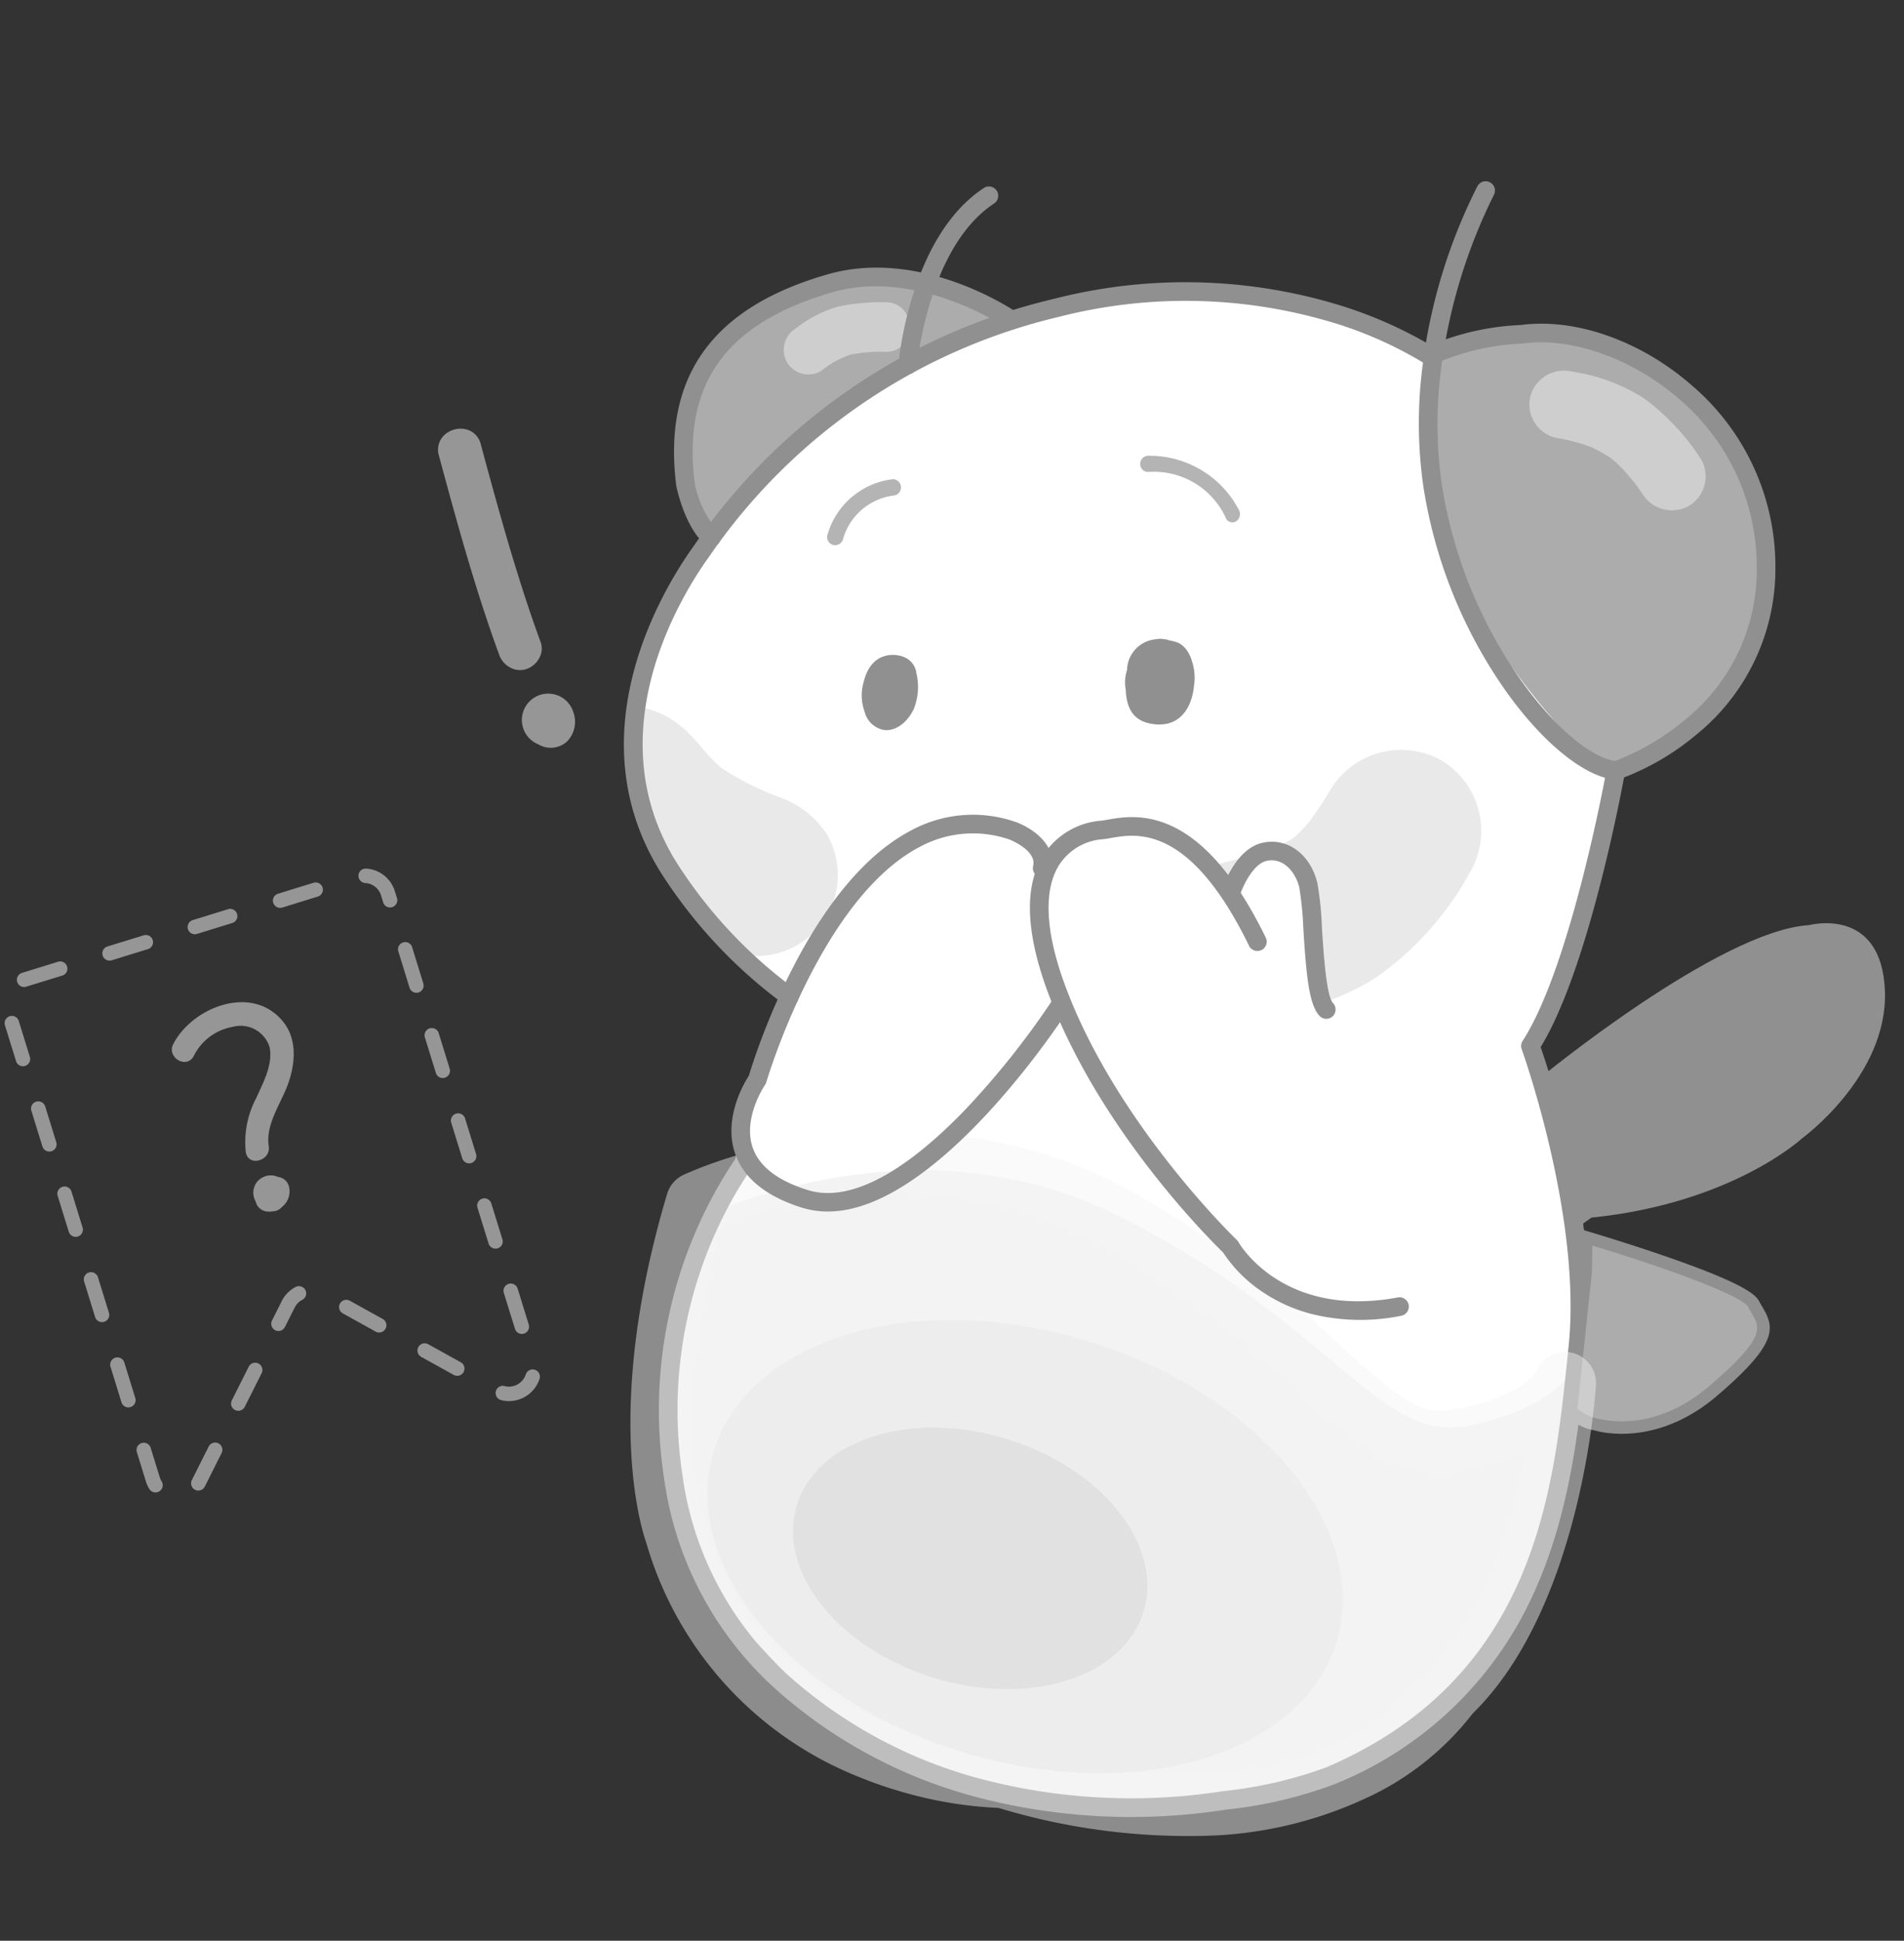 <svg xmlns="http://www.w3.org/2000/svg" width="141.561" height="144.261" viewBox="0 0 141.561 144.261">
  <rect x="0" y="0" width="141.561" height="144.261" fill="#333333" stroke="none"/>
  <g id="그룹_2476" data-name="그룹 2476" transform="matrix(0.966, 0.259, -0.259, 0.966, -78.947, -105.109)" style="mix-blend-mode: multiply;isolation: isolate">
    <path id="패스_3090" data-name="패스 3090" d="M395.461,166.668l.745,12.59-1.146,15.86,7.69,13.281s3.955,14.284,2.926,20.621-.425,6.17-.425,6.17l-3.264,7.868-4.784,6.035-7.332,5.007-9.88,3.979-14.44.358-8.9-2.057-10.64-6.617s-6.356-9.409-6.576-13.355.719-17.338.719-17.338l-.005-2.164,1-12.5-.99.783s-10.561-5.557-12.393-9.35-4.209-6.7-2.931-14.881,7.645-20.452,14.61-24.711,18.921-12.772,35.5-9.052,16.576,11.1,16.621,10.918S395.461,166.668,395.461,166.668Z" transform="translate(-161.571 -68.42)" fill="#fff"/>
    <path id="패스_3091" data-name="패스 3091" d="M487.991,602.577q-.011-.222-.023-.444a1.945,1.945,0,0,1-.053-.245c-.2-1.4-.273-2.834-.573-4.215-.26-1.2-.5-2.421-.725-3.634-.368,1.091-1.653,3.383-6.143,5.7-6.2,3.2-11.324-4.338-28.8-8.127a33.176,33.176,0,0,0-8.3-.726c-7.83.366-14.9,3.411-21.189,7.935,0,.007,0,.015,0,.022.012.954-.139,1.91-.188,2.862-.058,1.124-.153,2.245-.179,3.371a48.819,48.819,0,0,0,.463,5.841,32.487,32.487,0,0,0,4.628,12.4,25.709,25.709,0,0,0,7.384,7.3,23.683,23.683,0,0,0,3.189,1.712l.1.049c11.8,5.5,24.989,1.764,33.307-1.864l.411-.127c1-.552,2.183-.836,3.283-1.41q.208-.115.42-.224a32.461,32.461,0,0,0,4.25-2.647c.595-.5,1.167-1.019,1.71-1.572a21.712,21.712,0,0,0,1.528-1.731q.609-.77,1.142-1.6c.288-.448.557-.908.8-1.38.185-.353.384-.594.539-.961.1-.229.272-.531.377-.757.18-.391.379-.815.538-1.216s.318-.805.463-1.214c.3-.838.545-1.68.766-2.542a30.111,30.111,0,0,0,.828-5.344A44.088,44.088,0,0,0,487.991,602.577Z" transform="translate(-243.942 -444.675)" fill="#ebebeb" opacity="0.59"/>
    <path id="패스_3092" data-name="패스 3092" d="M330.242,182.35s-11.3,8.581-14.4,15.487-3.741,5.145-3.741,5.145-7.486-9.423.325-16.4S327.857,179.556,330.242,182.35Z" transform="translate(-148.361 -97.48)" fill="#acacac"/>
    <path id="패스_3093" data-name="패스 3093" d="M673.981,128.942s10.5,8.343,8.144,17.2-8.728,10.593-8.728,10.593-17.416-9.509-18.568-21.218l-.595-5.439S663.769,122.268,673.981,128.942Z" transform="translate(-440.647 -51.462)" fill="#acacac"/>
    <path id="패스_3094" data-name="패스 3094" d="M613.952,411.317a7.85,7.85,0,0,0,.966.7c.1-.512.214-1.021.317-1.533a2.877,2.877,0,0,1,.571-1.258c-.661.4-1.335.779-2.012,1.154a5.144,5.144,0,0,0-.678.452A3.7,3.7,0,0,1,613.952,411.317Z" transform="translate(-405.849 -290.951)" fill="#e9e9e9"/>
    <path id="패스_3095" data-name="패스 3095" d="M649.757,340.908a6.139,6.139,0,0,0-7.413,4.209q-.373,1.349-.874,2.65a13.265,13.265,0,0,1-.823,1.509,13.022,13.022,0,0,1-1.073,1.037l-.114.078.02,0a.6.6,0,0,1,.683.388,3.217,3.217,0,0,1,1.886.777c.946.814,1.116,1.908,1.538,2.957a6.383,6.383,0,0,1,.341.7,12.762,12.762,0,0,1,.889,2.455A11.235,11.235,0,0,0,646.3,360.3a17.562,17.562,0,0,0,2.918-2.55,23.067,23.067,0,0,0,4.745-9.43A6.1,6.1,0,0,0,649.757,340.908Z" transform="translate(-428.144 -232.995)" fill="#e9e9e9"/>
    <path id="패스_3096" data-name="패스 3096" d="M344.23,426.988a6.09,6.09,0,0,0-1.765-4.261,6.965,6.965,0,0,0-4.261-1.765q-.429-.049-.858-.1a21.568,21.568,0,0,1-3.828-.905,11.182,11.182,0,0,1-1.6-.99l.735.568c-1.716-1.314-3.5-2.5-5.821-2.35.069.361.113.73.159,1.093.009.067.062.49.066.543q.11.74.271,1.472.208.95.5,1.88.146.466.313.925.084.23.173.457c.049.12.079.193.089.221l.032.073q.1.223.205.443.21.44.443.869a17.553,17.553,0,0,0,1.019,1.655q.137.2.278.388l.051.064c.155.186.309.371.471.551a11.815,11.815,0,0,0,1.323,1.3c-.043-.049.534.351.6.393.294.182.6.352.893.527a15.589,15.589,0,0,1,1.818,1.239,8.25,8.25,0,0,0,1.407,1.052,11.869,11.869,0,0,1,1.171.674l.085.01a6.014,6.014,0,0,0,4.261-1.765A6.124,6.124,0,0,0,344.23,426.988Z" transform="translate(-163.563 -297.679)" fill="#e9e9e9"/>
    <path id="패스_3097" data-name="패스 3097" d="M335.289,138.109a.688.688,0,0,1-.259-.051,36.319,36.319,0,0,1-11.474-7.182c-8.749-8.292-5.154-20.356-3.844-23.856l.046-.124a44.836,44.836,0,0,1,21.118-24.672A39.3,39.3,0,0,1,360.7,77.17a31.971,31.971,0,0,1,7.714,1.038,40.844,40.844,0,0,1,.692-12.241.692.692,0,0,1,1.345.324,40.612,40.612,0,0,0-.678,11.307,19.247,19.247,0,0,1,5.1-2.47c3.786-1.582,8.939-1.186,13.461,1.038a17.7,17.7,0,0,1,9.508,11.49,15.843,15.843,0,0,1-2.445,13.464,19.031,19.031,0,0,1-4.723,4.733.692.692,0,0,1-.265.1,4.224,4.224,0,0,1-.671.051c-2.323,0-5.7-1.648-9.042-4.452a36,36,0,0,1-9.709-12.986,33.139,33.139,0,0,1-2.4-8.867,29.586,29.586,0,0,0-7.968-1.148,37.912,37.912,0,0,0-19.065,4.883,43.741,43.741,0,0,0-20.493,23.947l-.046.124c-1.235,3.3-4.632,14.661,3.5,22.367a34.949,34.949,0,0,0,11.04,6.9.692.692,0,0,1-.259,1.333ZM369.932,79.2a31.692,31.692,0,0,0,2.32,8.818,34.591,34.591,0,0,0,9.329,12.477c3.247,2.724,6.539,4.32,8.459,4.115a18.3,18.3,0,0,0,4.248-4.323A14.284,14.284,0,0,0,396.5,88.007a16.338,16.338,0,0,0-8.78-10.6c-4.124-2.028-8.971-2.417-12.35-.989a.679.679,0,0,1-.081.028A17.863,17.863,0,0,0,369.932,79.2Z" transform="translate(-155.969)" fill="#909090"/>
    <path id="패스_3098" data-name="패스 3098" d="M310.584,202.638a.688.688,0,0,1-.289-.064c-1.743-.8-3.065-3.345-3.21-3.633-.009-.017-.016-.034-.023-.051-3.077-7.57-.842-13.487,6.831-18.09,6.2-3.716,14.019-.995,14.349-.877a.692.692,0,0,1-.464,1.3h0c-.075-.026-7.545-2.615-13.174.76-7.078,4.245-9.072,9.443-6.272,16.356a7.6,7.6,0,0,0,2.543,2.976.692.692,0,0,1-.29,1.32Z" transform="translate(-145.699 -95.985)" fill="#909090"/>
    <path id="패스_3099" data-name="패스 3099" d="M446.225,406.842h-.16a36.364,36.364,0,0,1-16.457-3.861A25.76,25.76,0,0,1,417.462,389.9a33.491,33.491,0,0,1-.907-24.512.692.692,0,0,1,1.307.453,32.111,32.111,0,0,0,.867,23.5,24.426,24.426,0,0,0,11.513,12.406,34.978,34.978,0,0,0,15.829,3.707h.154a44.1,44.1,0,0,0,17.412-3.78,31.553,31.553,0,0,0,7-3.726c13.18-10.4,11-24.008,9.412-33.941l-.144-.9c-1.51-9.523-9.017-20.346-9.093-20.454a.692.692,0,0,1-.091-.609c2.042-6.32.817-21.008.8-21.156a.692.692,0,1,1,1.378-.118c.051.6,1.221,14.647-.765,21.371,1.232,1.814,7.692,11.664,9.133,20.75l.143.9c.783,4.893,1.758,10.982.817,17.182A27.431,27.431,0,0,1,471.5,399.038a32.573,32.573,0,0,1-7.313,3.911A45.472,45.472,0,0,1,446.225,406.842Z" transform="translate(-237.893 -215.562)" fill="#909090"/>
    <path id="패스_3100" data-name="패스 3100" d="M792.453,385.233s10-13.981,16.342-16.1c0,0,4.828-2.793,6.706,3.252s-3.114,12.2-3.114,12.2-3.764,6-13.589,9.736l-.824.989Z" transform="translate(-557.625 -256.481)" fill="#909090"/>
    <g id="그룹_2474" data-name="그룹 2474" transform="translate(240.583 138.88)">
      <path id="패스_3101" data-name="패스 3101" d="M833.782,546.427s12.121.294,13.289,1.556,2.53,1.542-1.207,7-9.067,5.038-9.851,4.15l-1.61-10.274Z" transform="translate(-833.185 -545.951)" fill="#acacac"/>
      <path id="패스_3102" data-name="패스 3102" d="M834.751,557.51a3.356,3.356,0,0,1-2.372-.688l-.089-.1-1.628-10.386-.766-3,.608.015c.03,0,3.078.076,6.229.306,5.792.422,6.99.969,7.388,1.4.113.122.232.238.346.35,1.276,1.246,1.885,2.262-1.512,7.226-2.831,4.137-6.373,4.783-7.764,4.869C835.042,557.505,834.895,557.51,834.751,557.51Zm-1.6-1.232a3.677,3.677,0,0,0,1.981.3c1.256-.077,4.458-.668,7.06-4.47,3.132-4.576,2.534-5.161,1.628-6.045-.123-.12-.25-.245-.379-.384-.626-.676-6.661-1.227-12.354-1.392l.479,1.886Z" transform="translate(-829.896 -543.332)" fill="#909090"/>
    </g>
    <path id="패스_3103" data-name="패스 3103" d="M678.659,485.41" transform="translate(-461.318 -355.431)" fill="none" stroke="#7a7a7a" stroke-linecap="round" stroke-linejoin="round" stroke-width="9"/>
    <path id="패스_3104" data-name="패스 3104" d="M630,412.132a.689.689,0,0,1-.354-.1c-.978-.584-1.759-2.724-2.838-5.922a24.868,24.868,0,0,0-1.1-2.926c-.6-1.077-1.777-1.85-2.884-1.246-.846.462-1.159,2.156-1.2,2.713a.692.692,0,0,1-1.379-.1c.022-.3.262-2.919,1.919-3.824,1.677-.916,3.677-.162,4.757,1.791a24.222,24.222,0,0,1,1.2,3.153c.568,1.681,1.624,4.811,2.237,5.178a.692.692,0,0,1-.355,1.285Z" transform="translate(-411.877 -283.434)" fill="#909090"/>
    <path id="패스_3105" data-name="패스 3105" d="M529.206,235.8a5.884,5.884,0,0,1,6.488,1.9.534.534,0,0,0,.786-.1.654.654,0,0,0-.107-.847,7.482,7.482,0,0,0-7.608-2.076.615.615,0,0,0-.3.785.569.569,0,0,0,.736.332Z" transform="translate(-334.176 -142.967)" fill="#b4b4b4"/>
    <path id="패스_3106" data-name="패스 3106" d="M392.414,284.18a4.507,4.507,0,0,1,2.82-4.059.606.606,0,0,0-.421-1.135,5.752,5.752,0,0,0-3.6,5.308.61.61,0,0,0,.66.545.619.619,0,0,0,.545-.66Z" transform="translate(-218.044 -180.693)" fill="#b4b4b4"/>
    <path id="패스_3107" data-name="패스 3107" d="M553.095,322.518h0a3.682,3.682,0,0,0-.165-.77,4.136,4.136,0,0,0-.448-.932,2.707,2.707,0,0,0-.623-.724,1.842,1.842,0,0,0-.319-.2,1.508,1.508,0,0,0-.4-.135,2.6,2.6,0,0,0-.5-.013l-.312.007-.013-.013a2.165,2.165,0,0,0-.24.028,1.918,1.918,0,0,0-.3.048,1.4,1.4,0,0,0-.3.113,2.35,2.35,0,0,0-1.487,2.771c0,.046-.006.091-.006.137a3,3,0,0,0,.295,1.307c.514,1.68,1.507,2.158,2.888,1.886l.035-.009c.02,0,.04-.005.06-.009a1.3,1.3,0,0,0,.15-.043C552.927,325.538,553.362,324.06,553.095,322.518Z" transform="translate(-350.703 -215.224)" fill="#909090"/>
    <path id="패스_3108" data-name="패스 3108" d="M430.257,361.8l-.015-.031c-.027-.054-.046-.089-.053-.1a1.471,1.471,0,0,0-1.277-.92h0a1.3,1.3,0,0,0-.35,0s-2.021.03-1.985,2.506a.014.014,0,0,0,0,0,3.506,3.506,0,0,0,.633,2.17,1.808,1.808,0,0,0,1.681.954h0c.682-.04,1.5-.682,1.782-1.985,0-.01,0-.02.007-.029l0-.007c.01-.048.018-.1.026-.144,0-.005,0-.011,0-.016s0-.015,0-.022A4.438,4.438,0,0,0,430.257,361.8Z" transform="translate(-247.972 -249.922)" fill="#909090"/>
    <path id="패스_3109" data-name="패스 3109" d="M10.026,45.818a.538.538,0,0,1-.467-.27,2.448,2.448,0,0,1-.238-.577l-.6-2.21a.538.538,0,0,1,1.038-.282l.6,2.21a1.37,1.37,0,0,0,.133.324.538.538,0,0,1-.466.806Zm3.186-.029a.538.538,0,0,1-.463-.811l1.323-2.424a.538.538,0,1,1,.944.516L13.7,45.486l-.022.038A.537.537,0,0,1,13.213,45.789Zm3.181-5.826a.538.538,0,0,1-.472-.8l1.332-2.439a.538.538,0,1,1,.944.516l-1.332,2.439A.538.538,0,0,1,16.394,39.964ZM36.6,39.939a2.318,2.318,0,0,1-.677-.1.538.538,0,0,1,.315-1.029,1.235,1.235,0,0,0,.363.055A1.332,1.332,0,0,0,37.831,38a.538.538,0,1,1,1.01.371A2.4,2.4,0,0,1,36.6,39.939ZM8.228,39.433a.538.538,0,0,1-.519-.4l-.728-2.682a.538.538,0,0,1,1.038-.282l.728,2.681a.538.538,0,0,1-.519.679Zm24.521-1.508a.535.535,0,0,1-.276-.077l-2.383-1.43a.538.538,0,0,1,.554-.922l2.383,1.43a.538.538,0,0,1-.277,1Zm4.913-2.945a.538.538,0,0,1-.519-.4L36.413,31.9a.538.538,0,1,1,1.038-.282L38.18,34.3a.538.538,0,0,1-.519.679Zm-10.6-.469a.536.536,0,0,1-.276-.077L24.4,33a.538.538,0,1,1,.554-.922l2.383,1.43a.538.538,0,0,1-.277,1Zm-7.481-.373a.538.538,0,0,1-.472-.8l.776-1.421a2.357,2.357,0,0,1,1.074-1.011.538.538,0,0,1,.457.974,1.288,1.288,0,0,0-.587.553l-.776,1.421A.538.538,0,0,1,19.575,34.138ZM6.487,33.028a.538.538,0,0,1-.519-.4L5.24,29.949a.538.538,0,0,1,1.038-.282l.729,2.681a.538.538,0,0,1-.519.679ZM35.92,28.575a.538.538,0,0,1-.519-.4L34.673,25.5a.538.538,0,1,1,1.038-.282L36.44,27.9a.538.538,0,0,1-.378.66A.544.544,0,0,1,35.92,28.575ZM4.747,26.622a.538.538,0,0,1-.519-.4L3.5,23.544a.538.538,0,1,1,1.038-.282l.728,2.682a.538.538,0,0,1-.378.66A.545.545,0,0,1,4.747,26.622ZM34.18,22.169a.538.538,0,0,1-.519-.4l-.728-2.681a.538.538,0,0,1,1.038-.282L34.7,21.49a.538.538,0,0,1-.519.679ZM3.007,20.216a.538.538,0,0,1-.519-.4l-.729-2.681A.538.538,0,0,1,2.8,16.856l.729,2.681a.538.538,0,0,1-.519.679ZM32.44,15.763a.538.538,0,0,1-.519-.4l-.729-2.681A.538.538,0,0,1,32.23,12.4l.729,2.681a.538.538,0,0,1-.378.66A.544.544,0,0,1,32.44,15.763ZM1.266,13.811a.538.538,0,0,1-.519-.4L.019,10.732a.538.538,0,1,1,1.038-.282l.728,2.681a.538.538,0,0,1-.378.66A.544.544,0,0,1,1.266,13.811ZM30.7,9.358a.538.538,0,0,1-.519-.4l-.728-2.682A.538.538,0,1,1,30.49,6l.728,2.682a.538.538,0,0,1-.519.679ZM1.557,7.926a.538.538,0,0,1-.138-1.058l.138.52-.136-.52,2.69-.731a.538.538,0,1,1,.282,1.038L1.712,7.9l-.016,0A.541.541,0,0,1,1.557,7.926ZM7.976,6.182a.538.538,0,0,1-.141-1.057L10.517,4.4A.538.538,0,1,1,10.8,5.435l-2.681.728A.542.542,0,0,1,7.976,6.182Zm6.406-1.74a.538.538,0,0,1-.141-1.057l2.682-.729A.538.538,0,0,1,17.2,3.694l-2.681.729A.541.541,0,0,1,14.381,4.442Zm14.577-1.49a.538.538,0,0,1-.519-.4L28.3,2.027a1.306,1.306,0,0,0-1.136-.954A.538.538,0,0,1,27.259,0a2.386,2.386,0,0,1,2.076,1.743l.144.528a.539.539,0,0,1-.519.679ZM20.787,2.7a.538.538,0,0,1-.141-1.057L23.328.916a.538.538,0,0,1,.282,1.038l-2.681.728A.541.541,0,0,1,20.787,2.7Z" transform="matrix(0.956, -0.292, 0.292, 0.956, 120.407, 144.334)" fill="#969696"/>
    <g id="그룹_2475" data-name="그룹 2475" transform="matrix(0.956, -0.292, 0.292, 0.956, 135.026, 149.911)">
      <path id="패스_3110" data-name="패스 3110" d="M8.221,1.4C5.976-1.3,1.606.289.121,2.935c-.554.987.935,1.931,1.492.939A4.005,4.005,0,0,1,4.575,1.813,2.256,2.256,0,0,1,7.268,3.4c.227,1.335-.577,2.64-1.134,3.789a6.978,6.978,0,0,0-.9,3.965c.136,1.125,1.853.726,1.719-.391C6.767,9.18,7.917,7.7,8.5,6.314,9.16,4.728,9.4,2.808,8.221,1.4Z" transform="translate(0 0)" fill="#969696"/>
      <path id="패스_3111" data-name="패스 3111" d="M1.883.138A1.217,1.217,0,0,0,1.732.072,1.315,1.315,0,0,0,.19.607.932.932,0,0,0,.118.762C.107.784.1.806.086.829A1.259,1.259,0,0,0,.141,1.861,2.146,2.146,0,0,0,.262,2.2a.982.982,0,0,0,.82.485,1.339,1.339,0,0,0,.325-.009.945.945,0,0,0,.623-.236.8.8,0,0,0,.062-.066A1.462,1.462,0,0,0,2.652.812.933.933,0,0,0,1.883.138Z" transform="translate(5.686 12.947)" fill="#969696"/>
    </g>
    <path id="패스_3112" data-name="패스 3112" d="M469.1,581.279a2.305,2.305,0,0,0-4.547.18c-.054.2-.7,2.219-5.221,4.351-2.307,1.089-4.352.128-9.167-2.348a79.7,79.7,0,0,0-17.8-7.046,35.473,35.473,0,0,0-13.677-.764,20.707,20.707,0,0,1-2.819,3.962,11.511,11.511,0,0,1-1.134.966c-.227.175-.453.345-.691.506l-.031.021c-.169.15-.34.3-.515.437a31.249,31.249,0,0,1,17.719-.663,74.626,74.626,0,0,1,16.839,6.681c5.1,2.624,8.788,4.519,13.243,2.417a21.7,21.7,0,0,0,3.972-2.37c.389,5.017.3,12.44-2.754,17.44a2.3,2.3,0,0,0-.231.508c-.042.135-4.514,13.481-28.154,12.977a2.406,2.406,0,0,0-.653.08,26.524,26.524,0,0,1-9.559.374,21.966,21.966,0,0,1-16.109-10.617c-.032-.051-.048-.077-.082-.122-.163-.24-4.6-6.921-4.414-21.572a36.333,36.333,0,0,1,5.769-3.381c-.126.008-.252.013-.376.013-.029,0-.192-.017-.293-.03-.1.021-.551.056-.525.053-1.859.25-3.285-.946-4.344-2.314a31.8,31.8,0,0,0-4,2.745,2.305,2.305,0,0,0-.816,1.7c-.459,16.626,4.577,24.493,5.2,25.406a26.714,26.714,0,0,0,19.531,12.713,31.413,31.413,0,0,0,4.216.281,30.162,30.162,0,0,0,6.664-.711,48.6,48.6,0,0,0,16.031-2.175,30,30,0,0,0,10.012-5.468,21.2,21.2,0,0,0,6.19-8.264C472.327,597.531,469.239,581.942,469.1,581.279Z" transform="translate(-224.388 -431.519)" fill="#f4f4f4" opacity="0.46"/>
    <path id="패스_3113" data-name="패스 3113" d="M457.492,789.66h0Z" transform="translate(-274.14 -612.924)" fill="#f4f4f4" opacity="0.46"/>
    <path id="패스_3114" data-name="패스 3114" d="M827.123,616.152v0Z" transform="translate(-586.966 -466.081)" fill="#f4f4f4" opacity="0.46"/>
    <path id="패스_3115" data-name="패스 3115" d="M827.124,616.132v0Z" transform="translate(-586.967 -466.064)" fill="#f4f4f4" opacity="0.46"/>
    <ellipse id="타원_908" data-name="타원 908" cx="15.976" cy="24.219" rx="15.976" ry="24.219" transform="matrix(0.036, -0.999, 0.999, 0.036, 182.068, 187.451)" fill="#ebebeb" opacity="0.75"/>
    <ellipse id="타원_909" data-name="타원 909" cx="9.284" cy="13.483" rx="9.284" ry="13.483" transform="matrix(0.036, -0.999, 0.999, 0.036, 189.316, 183.055)" fill="#e1e1e1"/>
    <path id="패스_3116" data-name="패스 3116" d="M558.789,438a11.817,11.817,0,0,1-3.746-.6,10.406,10.406,0,0,1-3.714-2.116c-1.1-.613-11.338-6.451-17.63-15.365-2.764-3.915-3.735-7.21-2.887-9.793a5.614,5.614,0,0,1,3.425-3.479c.113-.038.283-.117.479-.208,1.894-.885,6.331-2.958,13.6,5.4a.692.692,0,1,1-1.043.908c-6.587-7.57-10.226-5.871-11.974-5.054a6.183,6.183,0,0,1-.627.267,4.222,4.222,0,0,0-2.549,2.6c-.694,2.114.241,5.076,2.7,8.564,6.326,8.962,17.137,14.935,17.246,14.995a.7.7,0,0,1,.162.122c.188.189,4.735,4.625,12.511.911a.692.692,0,0,1,.6,1.248A15.136,15.136,0,0,1,558.789,438Z" transform="translate(-335.941 -287.852)" fill="#909090"/>
    <path id="패스_3117" data-name="패스 3117" d="M426.658,455.533c-.08,0-.159,0-.239,0-2.458-.1-4.287-.783-5.435-2.042-2.127-2.334-1.169-5.744-.95-6.419.042-1.449.606-14.873,6.905-20.7a9.643,9.643,0,0,1,7.341-2.645l.021,0c1.272.111,3.44.822,3.493,2.786a.691.691,0,0,1-.673.71H437.1a.691.691,0,0,1-.691-.673c-.032-1.173-2.082-1.428-2.225-1.444a8.31,8.31,0,0,0-6.307,2.279c-6.092,5.636-6.463,19.686-6.466,19.827a.694.694,0,0,1-.041.221c-.011.031-1.119,3.206.633,5.129.889.976,2.392,1.511,4.466,1.592,3.975.155,7.5-4.707,9.76-8.812a61.348,61.348,0,0,0,4.077-9.327.692.692,0,0,1,1.316.427C441.37,437.221,435.329,455.533,426.658,455.533Z" transform="translate(-242.096 -303.205)" fill="#909090"/>
    <path id="패스_3118" data-name="패스 3118" d="M209.4,323.151c-3.008-4.273-5.723-8.946-8.118-13.07a1.5,1.5,0,0,0-1.314-.785h0a1.786,1.786,0,0,0-1.5.871,1.508,1.508,0,0,0,.029,1.541c2.4,4.134,5.123,8.819,8.147,13.115a1.734,1.734,0,0,0,1.406.773,1.553,1.553,0,0,0,.787-.216,1.7,1.7,0,0,0,.77-1.1A1.42,1.42,0,0,0,209.4,323.151Z" transform="translate(-54.751 -206.382)" fill="#969696"/>
    <path id="패스_3119" data-name="패스 3119" d="M275.168,422.842a1.957,1.957,0,1,0-1.893,2.994,1.8,1.8,0,0,0,2.027-.787A2.1,2.1,0,0,0,275.168,422.842Z" transform="translate(-116.836 -301.695)" fill="#969696"/>
    <path id="패스_3120" data-name="패스 3120" d="M704.817,148.434a14.854,14.854,0,0,1,2.31-.059c.181.011.361.024.541.045.443.051-.306-.062.13.026a10.872,10.872,0,0,1,1.179.292c.171.055.343.111.509.18-.241-.1.064.038.134.075.317.168.627.344.929.539a13.875,13.875,0,0,1,1.632,1.234,2.6,2.6,0,0,0,3.586,0,2.565,2.565,0,0,0,0-3.586,17.417,17.417,0,0,0-5.185-3.247,13.6,13.6,0,0,0-5.764-.572,2.592,2.592,0,0,0-2.536,2.536,2.564,2.564,0,0,0,2.536,2.536Z" transform="translate(-481.308 -65.882)" fill="#cecece"/>
    <path id="패스_3121" data-name="패스 3121" d="M353.706,197.008a15.419,15.419,0,0,0-3.371,1.255,9.443,9.443,0,0,0-2.558,2.337,1.893,1.893,0,0,0,0,2.608,1.86,1.86,0,0,0,2.608,0,7.042,7.042,0,0,1,1.812-1.76,11.3,11.3,0,0,1,2.489-.883c2.291-.611,1.319-4.17-.98-3.557Z" transform="translate(-180.845 -111.291)" fill="#cecece"/>
    <path id="패스_3122" data-name="패스 3122" d="M401.981,145.389a.692.692,0,0,1-.68-.572c-.067-.381-1.6-9.388,2.725-14.272a.692.692,0,1,1,1.036.917c-3.883,4.389-2.414,13.028-2.4,13.115a.692.692,0,0,1-.561.8A.7.7,0,0,1,401.981,145.389Z" transform="translate(-226.317 -54.905)" fill="#909090"/>
  </g>
</svg>
